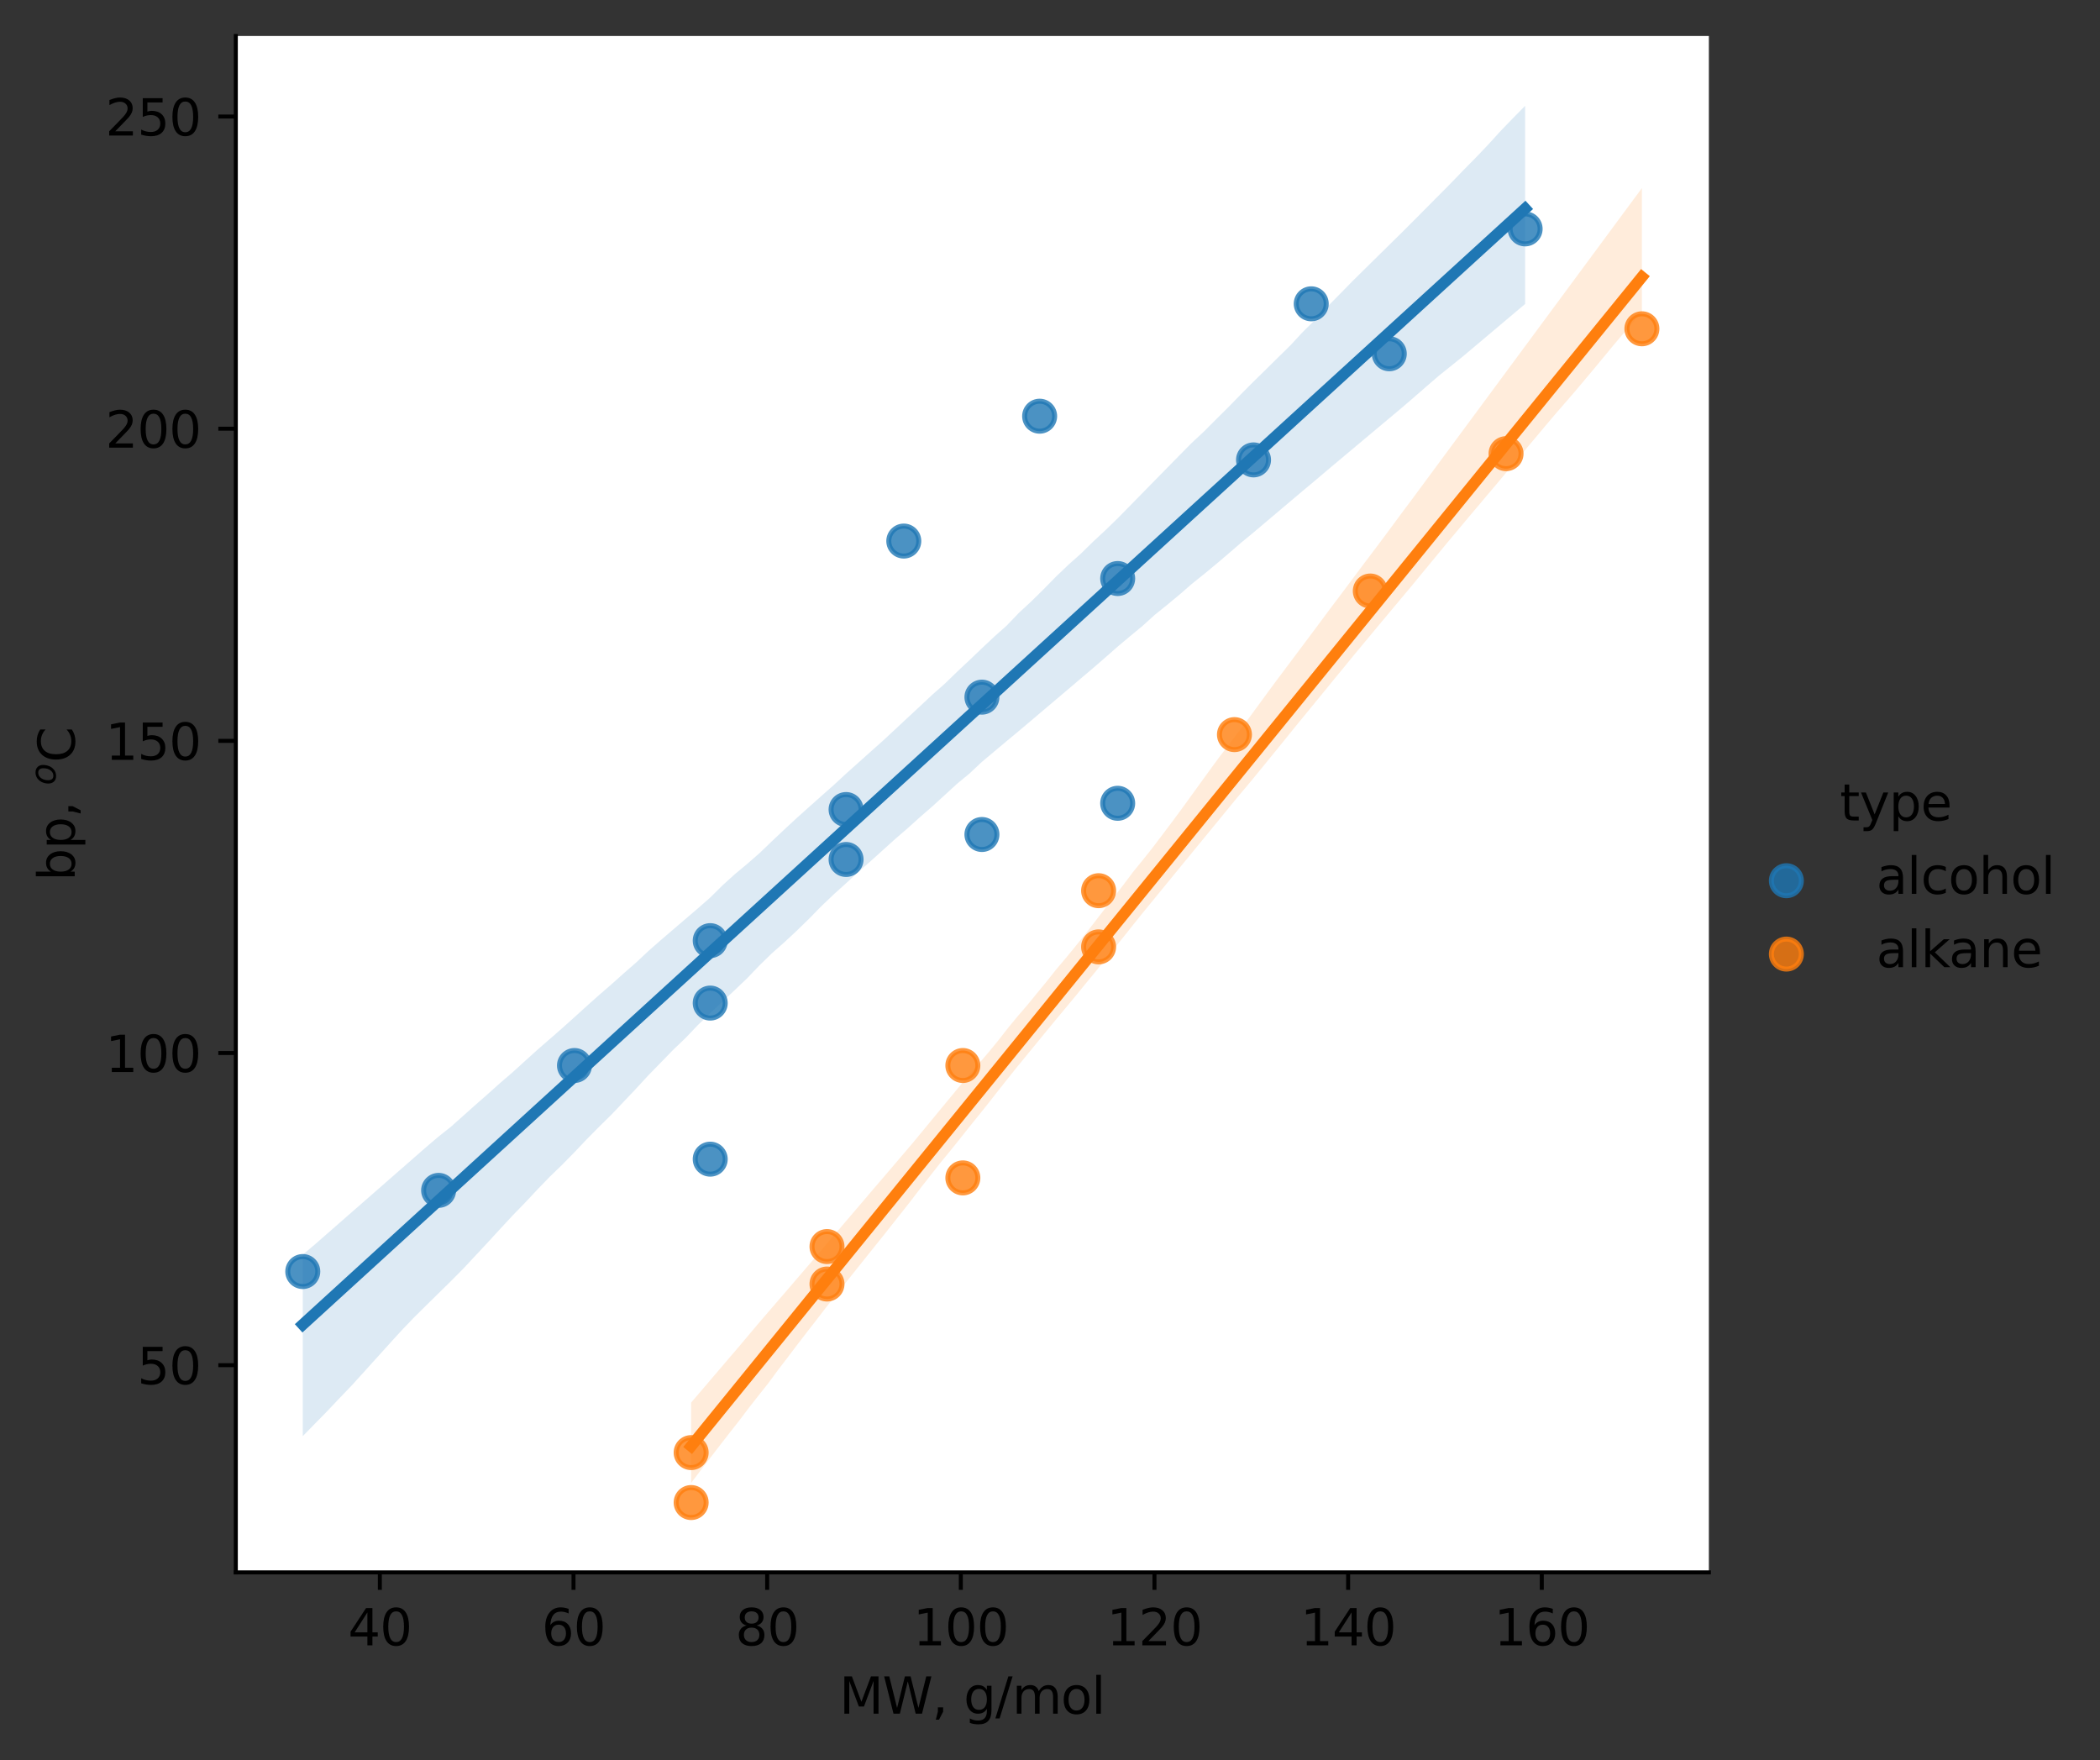 <?xml version="1.0" encoding="utf-8" standalone="no"?>
<!DOCTYPE svg PUBLIC "-//W3C//DTD SVG 1.1//EN"
  "http://www.w3.org/Graphics/SVG/1.1/DTD/svg11.dtd">
<svg xmlns:xlink="http://www.w3.org/1999/xlink" width="420.213pt" height="352.156pt" viewBox="0 0 420.213 352.156" xmlns="http://www.w3.org/2000/svg" version="1.1">
 <rect x="0" y="0" width="420.213" height="352.156" fill="#333333" stroke="none"/>
 <defs>
  <style type="text/css">*{stroke-linejoin: round; stroke-linecap: butt}</style>
 </defs>
 <g id="figure_1">
  <g id="patch_1">
   <path d="M 0 352.156 
L 420.213 352.156 
L 420.213 0 
L 0 0 
L 0 352.156 
z
" style="fill: none"/>
  </g>
  <g id="axes_1">
   <g id="patch_2">
    <path d="M 47.188 314.6 
L 341.945 314.6 
L 341.945 7.2 
L 47.188 7.2 
z
" style="fill: #ffffff"/>
   </g>
   <g id="PathCollection_1">
    <defs>
     <path id="madf238413f" d="M 0 3 
C 0.796 3 1.559 2.684 2.121 2.121 
C 2.684 1.559 3 0.796 3 0 
C 3 -0.796 2.684 -1.559 2.121 -2.121 
C 1.559 -2.684 0.796 -3 0 -3 
C -0.796 -3 -1.559 -2.684 -2.121 -2.121 
C -2.684 -1.559 -3 -0.796 -3 0 
C -3 0.796 -2.684 1.559 -2.121 2.121 
C -1.559 2.684 -0.796 3 0 3 
z
" style="stroke: #1f77b4; stroke-opacity: 0.8"/>
    </defs>
    <g clip-path="url(#p426222e10d)">
     <use xlink:href="#madf238413f" x="60.586" y="254.408" style="fill: #1f77b4; fill-opacity: 0.8; stroke: #1f77b4; stroke-opacity: 0.8"/>
     <use xlink:href="#madf238413f" x="87.769" y="238.169" style="fill: #1f77b4; fill-opacity: 0.8; stroke: #1f77b4; stroke-opacity: 0.8"/>
     <use xlink:href="#madf238413f" x="114.953" y="213.186" style="fill: #1f77b4; fill-opacity: 0.8; stroke: #1f77b4; stroke-opacity: 0.8"/>
     <use xlink:href="#madf238413f" x="142.117" y="188.202" style="fill: #1f77b4; fill-opacity: 0.8; stroke: #1f77b4; stroke-opacity: 0.8"/>
     <use xlink:href="#madf238413f" x="169.301" y="161.97" style="fill: #1f77b4; fill-opacity: 0.8; stroke: #1f77b4; stroke-opacity: 0.8"/>
     <use xlink:href="#madf238413f" x="196.485" y="139.485" style="fill: #1f77b4; fill-opacity: 0.8; stroke: #1f77b4; stroke-opacity: 0.8"/>
     <use xlink:href="#madf238413f" x="223.649" y="115.751" style="fill: #1f77b4; fill-opacity: 0.8; stroke: #1f77b4; stroke-opacity: 0.8"/>
     <use xlink:href="#madf238413f" x="250.833" y="92.016" style="fill: #1f77b4; fill-opacity: 0.8; stroke: #1f77b4; stroke-opacity: 0.8"/>
     <use xlink:href="#madf238413f" x="277.997" y="70.781" style="fill: #1f77b4; fill-opacity: 0.8; stroke: #1f77b4; stroke-opacity: 0.8"/>
     <use xlink:href="#madf238413f" x="305.18" y="45.797" style="fill: #1f77b4; fill-opacity: 0.8; stroke: #1f77b4; stroke-opacity: 0.8"/>
     <use xlink:href="#madf238413f" x="142.117" y="200.694" style="fill: #1f77b4; fill-opacity: 0.8; stroke: #1f77b4; stroke-opacity: 0.8"/>
     <use xlink:href="#madf238413f" x="142.117" y="231.923" style="fill: #1f77b4; fill-opacity: 0.8; stroke: #1f77b4; stroke-opacity: 0.8"/>
     <use xlink:href="#madf238413f" x="169.301" y="171.963" style="fill: #1f77b4; fill-opacity: 0.8; stroke: #1f77b4; stroke-opacity: 0.8"/>
     <use xlink:href="#madf238413f" x="196.485" y="166.966" style="fill: #1f77b4; fill-opacity: 0.8; stroke: #1f77b4; stroke-opacity: 0.8"/>
     <use xlink:href="#madf238413f" x="223.649" y="160.721" style="fill: #1f77b4; fill-opacity: 0.8; stroke: #1f77b4; stroke-opacity: 0.8"/>
     <use xlink:href="#madf238413f" x="180.849" y="108.256" style="fill: #1f77b4; fill-opacity: 0.8; stroke: #1f77b4; stroke-opacity: 0.8"/>
     <use xlink:href="#madf238413f" x="208.032" y="83.272" style="fill: #1f77b4; fill-opacity: 0.8; stroke: #1f77b4; stroke-opacity: 0.8"/>
     <use xlink:href="#madf238413f" x="262.38" y="60.787" style="fill: #1f77b4; fill-opacity: 0.8; stroke: #1f77b4; stroke-opacity: 0.8"/>
    </g>
   </g>
   <g id="PolyCollection_1">
    <path d="M 60.586 251.034 
L 60.586 287.336 
L 63.056 284.816 
L 65.527 282.289 
L 67.998 279.677 
L 70.468 277.109 
L 72.939 274.378 
L 75.41 271.646 
L 77.88 268.913 
L 80.351 266.197 
L 82.821 263.618 
L 85.292 261.172 
L 87.763 258.748 
L 90.233 256.324 
L 92.704 253.829 
L 95.175 251.188 
L 97.645 248.537 
L 100.116 245.85 
L 102.587 243.182 
L 105.057 240.639 
L 107.528 238.007 
L 109.999 235.449 
L 112.469 233.067 
L 114.94 230.548 
L 117.411 227.946 
L 119.881 225.444 
L 122.352 223.013 
L 124.823 220.411 
L 127.293 217.8 
L 129.764 215.119 
L 132.235 212.588 
L 134.705 210.044 
L 137.176 207.685 
L 139.647 205.088 
L 142.117 202.712 
L 144.588 200.387 
L 147.059 198.061 
L 149.529 195.709 
L 152 193.121 
L 154.47 190.724 
L 156.941 188.536 
L 159.412 186.24 
L 161.882 183.834 
L 164.353 181.311 
L 166.824 178.952 
L 169.294 176.723 
L 171.765 174.46 
L 174.236 172.279 
L 176.706 170.052 
L 179.177 167.825 
L 181.648 165.69 
L 184.118 163.464 
L 186.589 161.321 
L 189.06 159.062 
L 191.53 156.801 
L 194.001 154.757 
L 196.472 152.442 
L 198.942 150.368 
L 201.413 148.298 
L 203.884 146.244 
L 206.354 144.16 
L 208.825 142.063 
L 211.296 139.974 
L 213.766 137.884 
L 216.237 135.778 
L 218.708 133.689 
L 221.178 131.551 
L 223.649 129.371 
L 226.12 127.302 
L 228.59 125.258 
L 231.061 123.027 
L 233.531 121.036 
L 236.002 118.989 
L 238.473 116.837 
L 240.943 114.859 
L 243.414 112.81 
L 245.885 110.71 
L 248.355 108.575 
L 250.826 106.542 
L 253.297 104.454 
L 255.767 102.364 
L 258.238 100.275 
L 260.709 98.19 
L 263.179 96.13 
L 265.65 94.028 
L 268.121 91.958 
L 270.591 89.888 
L 273.062 87.818 
L 275.533 85.748 
L 278.003 83.678 
L 280.474 81.608 
L 282.945 79.485 
L 285.415 77.334 
L 287.886 75.203 
L 290.357 73.223 
L 292.827 71.227 
L 295.298 69.146 
L 297.769 67.064 
L 300.239 64.982 
L 302.71 62.9 
L 305.18 60.819 
L 305.18 21.173 
L 305.18 21.173 
L 302.71 23.685 
L 300.239 26.242 
L 297.769 28.961 
L 295.298 31.551 
L 292.827 34.056 
L 290.357 36.618 
L 287.886 39.11 
L 285.415 41.601 
L 282.945 44.093 
L 280.474 46.563 
L 278.003 48.99 
L 275.533 51.421 
L 273.062 53.853 
L 270.591 56.297 
L 268.121 58.822 
L 265.65 61.313 
L 263.179 63.977 
L 260.709 66.398 
L 258.238 69.072 
L 255.767 71.495 
L 253.297 73.937 
L 250.826 76.361 
L 248.355 78.84 
L 245.885 81.377 
L 243.414 83.827 
L 240.943 86.311 
L 238.473 88.609 
L 236.002 91.111 
L 233.531 93.628 
L 231.061 96.146 
L 228.59 98.668 
L 226.12 101.185 
L 223.649 103.704 
L 221.178 106.101 
L 218.708 108.397 
L 216.237 110.819 
L 213.766 113.022 
L 211.296 115.385 
L 208.825 117.901 
L 206.354 120.336 
L 203.884 122.618 
L 201.413 125.195 
L 198.942 127.393 
L 196.472 129.709 
L 194.001 132.075 
L 191.53 134.393 
L 189.06 136.792 
L 186.589 138.968 
L 184.118 141.28 
L 181.648 143.577 
L 179.177 145.879 
L 176.706 148.179 
L 174.236 150.378 
L 171.765 152.587 
L 169.294 154.797 
L 166.824 157.087 
L 164.353 159.267 
L 161.882 161.473 
L 159.412 163.68 
L 156.941 165.975 
L 154.47 168.304 
L 152 170.679 
L 149.529 172.841 
L 147.059 174.894 
L 144.588 177.13 
L 142.117 179.58 
L 139.647 181.747 
L 137.176 183.862 
L 134.705 185.976 
L 132.235 188.091 
L 129.764 190.266 
L 127.293 192.578 
L 124.823 194.732 
L 122.352 196.944 
L 119.881 199.082 
L 117.411 201.288 
L 114.94 203.523 
L 112.469 205.743 
L 109.999 207.902 
L 107.528 210.048 
L 105.057 212.283 
L 102.587 214.529 
L 100.116 216.654 
L 97.645 218.863 
L 95.175 221.034 
L 92.704 223.237 
L 90.233 225.441 
L 87.763 227.4 
L 85.292 229.496 
L 82.821 231.66 
L 80.351 233.817 
L 77.88 235.978 
L 75.41 238.14 
L 72.939 240.301 
L 70.468 242.462 
L 67.998 244.624 
L 65.527 246.785 
L 63.056 248.946 
L 60.586 251.034 
z
" clip-path="url(#p426222e10d)" style="fill: #1f77b4; fill-opacity: 0.15"/>
   </g>
   <g id="PathCollection_2">
    <defs>
     <path id="m3a6bcbc7d1" d="M 0 3 
C 0.796 3 1.559 2.684 2.121 2.121 
C 2.684 1.559 3 0.796 3 0 
C 3 -0.796 2.684 -1.559 2.121 -2.121 
C 1.559 -2.684 0.796 -3 0 -3 
C -0.796 -3 -1.559 -2.684 -2.121 -2.121 
C -2.684 -1.559 -3 -0.796 -3 0 
C -3 0.796 -2.684 1.559 -2.121 2.121 
C -1.559 2.684 -0.796 3 0 3 
z
" style="stroke: #ff7f0e; stroke-opacity: 0.8"/>
    </defs>
    <g clip-path="url(#p426222e10d)">
     <use xlink:href="#m3a6bcbc7d1" x="138.3" y="290.634" style="fill: #ff7f0e; fill-opacity: 0.8; stroke: #ff7f0e; stroke-opacity: 0.8"/>
     <use xlink:href="#m3a6bcbc7d1" x="165.484" y="249.411" style="fill: #ff7f0e; fill-opacity: 0.8; stroke: #ff7f0e; stroke-opacity: 0.8"/>
     <use xlink:href="#m3a6bcbc7d1" x="192.668" y="213.186" style="fill: #ff7f0e; fill-opacity: 0.8; stroke: #ff7f0e; stroke-opacity: 0.8"/>
     <use xlink:href="#m3a6bcbc7d1" x="219.832" y="178.209" style="fill: #ff7f0e; fill-opacity: 0.8; stroke: #ff7f0e; stroke-opacity: 0.8"/>
     <use xlink:href="#m3a6bcbc7d1" x="247.016" y="146.98" style="fill: #ff7f0e; fill-opacity: 0.8; stroke: #ff7f0e; stroke-opacity: 0.8"/>
     <use xlink:href="#m3a6bcbc7d1" x="274.199" y="118.249" style="fill: #ff7f0e; fill-opacity: 0.8; stroke: #ff7f0e; stroke-opacity: 0.8"/>
     <use xlink:href="#m3a6bcbc7d1" x="301.364" y="90.767" style="fill: #ff7f0e; fill-opacity: 0.8; stroke: #ff7f0e; stroke-opacity: 0.8"/>
     <use xlink:href="#m3a6bcbc7d1" x="328.547" y="65.784" style="fill: #ff7f0e; fill-opacity: 0.8; stroke: #ff7f0e; stroke-opacity: 0.8"/>
     <use xlink:href="#m3a6bcbc7d1" x="165.484" y="256.906" style="fill: #ff7f0e; fill-opacity: 0.8; stroke: #ff7f0e; stroke-opacity: 0.8"/>
     <use xlink:href="#m3a6bcbc7d1" x="219.832" y="189.451" style="fill: #ff7f0e; fill-opacity: 0.8; stroke: #ff7f0e; stroke-opacity: 0.8"/>
     <use xlink:href="#m3a6bcbc7d1" x="138.3" y="300.627" style="fill: #ff7f0e; fill-opacity: 0.8; stroke: #ff7f0e; stroke-opacity: 0.8"/>
     <use xlink:href="#m3a6bcbc7d1" x="192.668" y="235.671" style="fill: #ff7f0e; fill-opacity: 0.8; stroke: #ff7f0e; stroke-opacity: 0.8"/>
    </g>
   </g>
   <g id="PolyCollection_2">
    <path d="M 138.3 280.625 
L 138.3 296.711 
L 140.222 294.161 
L 142.144 291.664 
L 144.065 289.167 
L 145.987 286.693 
L 147.909 284.25 
L 149.83 281.705 
L 151.752 279.252 
L 153.674 276.839 
L 155.595 274.226 
L 157.517 271.716 
L 159.439 269.177 
L 161.36 266.676 
L 163.282 264.211 
L 165.204 261.707 
L 167.126 259.285 
L 169.047 256.872 
L 170.969 254.462 
L 172.891 252.052 
L 174.812 249.653 
L 176.734 247.262 
L 178.656 244.824 
L 180.577 242.406 
L 182.499 239.949 
L 184.421 237.43 
L 186.342 234.987 
L 188.264 232.547 
L 190.186 230.205 
L 192.107 227.821 
L 194.029 225.393 
L 195.951 223.019 
L 197.873 220.611 
L 199.794 218.155 
L 201.716 215.734 
L 203.638 213.336 
L 205.559 210.99 
L 207.481 208.645 
L 209.403 206.299 
L 211.324 203.963 
L 213.246 201.654 
L 215.168 199.345 
L 217.089 196.982 
L 219.011 194.655 
L 220.933 192.289 
L 222.854 189.897 
L 224.776 187.513 
L 226.698 185.1 
L 228.62 182.701 
L 230.541 180.356 
L 232.463 178.01 
L 234.385 175.658 
L 236.306 173.309 
L 238.228 170.975 
L 240.15 168.624 
L 242.071 166.287 
L 243.993 163.942 
L 245.915 161.598 
L 247.836 159.254 
L 249.758 156.979 
L 251.68 154.645 
L 253.601 152.289 
L 255.523 149.933 
L 257.445 147.562 
L 259.366 145.189 
L 261.288 142.838 
L 263.21 140.493 
L 265.132 138.148 
L 267.053 135.785 
L 268.975 133.459 
L 270.897 131.102 
L 272.818 128.792 
L 274.74 126.483 
L 276.662 124.173 
L 278.583 121.879 
L 280.505 119.581 
L 282.427 117.284 
L 284.348 114.946 
L 286.27 112.623 
L 288.192 110.288 
L 290.113 107.971 
L 292.035 105.68 
L 293.957 103.381 
L 295.879 101.108 
L 297.8 98.82 
L 299.722 96.557 
L 301.644 94.246 
L 303.565 91.974 
L 305.487 89.671 
L 307.409 87.383 
L 309.33 85.092 
L 311.252 82.819 
L 313.174 80.607 
L 315.095 78.394 
L 317.017 76.106 
L 318.939 73.818 
L 320.86 71.493 
L 322.782 69.167 
L 324.704 66.891 
L 326.626 64.666 
L 328.547 62.386 
L 328.547 37.637 
L 328.547 37.637 
L 326.626 40.238 
L 324.704 42.839 
L 322.782 45.44 
L 320.86 48.041 
L 318.939 50.642 
L 317.017 53.243 
L 315.095 55.844 
L 313.174 58.446 
L 311.252 61.047 
L 309.33 63.648 
L 307.409 66.249 
L 305.487 68.85 
L 303.565 71.451 
L 301.644 74.052 
L 299.722 76.652 
L 297.8 79.255 
L 295.879 81.855 
L 293.957 84.456 
L 292.035 87.057 
L 290.113 89.658 
L 288.192 92.259 
L 286.27 94.86 
L 284.348 97.462 
L 282.427 100.061 
L 280.505 102.627 
L 278.583 105.23 
L 276.662 107.82 
L 274.74 110.381 
L 272.818 112.926 
L 270.897 115.492 
L 268.975 118.067 
L 267.053 120.615 
L 265.132 123.181 
L 263.21 125.773 
L 261.288 128.338 
L 259.366 130.902 
L 257.445 133.466 
L 255.523 136.032 
L 253.601 138.632 
L 251.68 141.256 
L 249.758 143.881 
L 247.836 146.434 
L 245.915 148.951 
L 243.993 151.47 
L 242.071 154.089 
L 240.15 156.745 
L 238.228 159.401 
L 236.306 162.058 
L 234.385 164.646 
L 232.463 167.192 
L 230.541 169.73 
L 228.62 172.14 
L 226.698 174.5 
L 224.776 177.064 
L 222.854 179.543 
L 220.933 182.021 
L 219.011 184.517 
L 217.089 186.981 
L 215.168 189.379 
L 213.246 191.724 
L 211.324 193.993 
L 209.403 196.413 
L 207.481 198.755 
L 205.559 201.106 
L 203.638 203.334 
L 201.716 205.665 
L 199.794 208.124 
L 197.873 210.468 
L 195.951 212.714 
L 194.029 214.909 
L 192.107 217.215 
L 190.186 219.545 
L 188.264 221.872 
L 186.342 224.198 
L 184.421 226.533 
L 182.499 228.856 
L 180.577 231.111 
L 178.656 233.362 
L 176.734 235.612 
L 174.812 237.856 
L 172.891 240.113 
L 170.969 242.363 
L 169.047 244.615 
L 167.126 246.866 
L 165.204 249.124 
L 163.282 251.406 
L 161.36 253.64 
L 159.439 255.874 
L 157.517 258.121 
L 155.595 260.343 
L 153.674 262.574 
L 151.752 264.808 
L 149.83 267.093 
L 147.909 269.373 
L 145.987 271.623 
L 144.065 273.874 
L 142.144 276.124 
L 140.222 278.375 
L 138.3 280.625 
z
" clip-path="url(#p426222e10d)" style="fill: #ff7f0e; fill-opacity: 0.15"/>
   </g>
   <g id="matplotlib.axis_1">
    <g id="xtick_1">
     <g id="line2d_1">
      <defs>
       <path id="m787b0037db" d="M 0 0 
L 0 3.5 
" style="stroke: #000000; stroke-width: 0.8"/>
      </defs>
      <g>
       <use xlink:href="#m787b0037db" x="76.008" y="314.6" style="stroke: #000000; stroke-width: 0.8"/>
      </g>
     </g>
     <g id="text_1">
      <!-- 40 -->
      <g transform="translate(69.646 329.198)scale(0.1 -0.1)">
       <defs>
        <path id="DejaVuSans-34" d="M 2419 4116 
L 825 1625 
L 2419 1625 
L 2419 4116 
z
M 2253 4666 
L 3047 4666 
L 3047 1625 
L 3713 1625 
L 3713 1100 
L 3047 1100 
L 3047 0 
L 2419 0 
L 2419 1100 
L 313 1100 
L 313 1709 
L 2253 4666 
z
" transform="scale(0.016)"/>
        <path id="DejaVuSans-30" d="M 2034 4250 
Q 1547 4250 1301 3770 
Q 1056 3291 1056 2328 
Q 1056 1369 1301 889 
Q 1547 409 2034 409 
Q 2525 409 2770 889 
Q 3016 1369 3016 2328 
Q 3016 3291 2770 3770 
Q 2525 4250 2034 4250 
z
M 2034 4750 
Q 2819 4750 3233 4129 
Q 3647 3509 3647 2328 
Q 3647 1150 3233 529 
Q 2819 -91 2034 -91 
Q 1250 -91 836 529 
Q 422 1150 422 2328 
Q 422 3509 836 4129 
Q 1250 4750 2034 4750 
z
" transform="scale(0.016)"/>
       </defs>
       <use xlink:href="#DejaVuSans-34"/>
       <use xlink:href="#DejaVuSans-30" x="63.623"/>
      </g>
     </g>
    </g>
    <g id="xtick_2">
     <g id="line2d_2">
      <g>
       <use xlink:href="#m787b0037db" x="114.759" y="314.6" style="stroke: #000000; stroke-width: 0.8"/>
      </g>
     </g>
     <g id="text_2">
      <!-- 60 -->
      <g transform="translate(108.397 329.198)scale(0.1 -0.1)">
       <defs>
        <path id="DejaVuSans-36" d="M 2113 2584 
Q 1688 2584 1439 2293 
Q 1191 2003 1191 1497 
Q 1191 994 1439 701 
Q 1688 409 2113 409 
Q 2538 409 2786 701 
Q 3034 994 3034 1497 
Q 3034 2003 2786 2293 
Q 2538 2584 2113 2584 
z
M 3366 4563 
L 3366 3988 
Q 3128 4100 2886 4159 
Q 2644 4219 2406 4219 
Q 1781 4219 1451 3797 
Q 1122 3375 1075 2522 
Q 1259 2794 1537 2939 
Q 1816 3084 2150 3084 
Q 2853 3084 3261 2657 
Q 3669 2231 3669 1497 
Q 3669 778 3244 343 
Q 2819 -91 2113 -91 
Q 1303 -91 875 529 
Q 447 1150 447 2328 
Q 447 3434 972 4092 
Q 1497 4750 2381 4750 
Q 2619 4750 2861 4703 
Q 3103 4656 3366 4563 
z
" transform="scale(0.016)"/>
       </defs>
       <use xlink:href="#DejaVuSans-36"/>
       <use xlink:href="#DejaVuSans-30" x="63.623"/>
      </g>
     </g>
    </g>
    <g id="xtick_3">
     <g id="line2d_3">
      <g>
       <use xlink:href="#m787b0037db" x="153.51" y="314.6" style="stroke: #000000; stroke-width: 0.8"/>
      </g>
     </g>
     <g id="text_3">
      <!-- 80 -->
      <g transform="translate(147.147 329.198)scale(0.1 -0.1)">
       <defs>
        <path id="DejaVuSans-38" d="M 2034 2216 
Q 1584 2216 1326 1975 
Q 1069 1734 1069 1313 
Q 1069 891 1326 650 
Q 1584 409 2034 409 
Q 2484 409 2743 651 
Q 3003 894 3003 1313 
Q 3003 1734 2745 1975 
Q 2488 2216 2034 2216 
z
M 1403 2484 
Q 997 2584 770 2862 
Q 544 3141 544 3541 
Q 544 4100 942 4425 
Q 1341 4750 2034 4750 
Q 2731 4750 3128 4425 
Q 3525 4100 3525 3541 
Q 3525 3141 3298 2862 
Q 3072 2584 2669 2484 
Q 3125 2378 3379 2068 
Q 3634 1759 3634 1313 
Q 3634 634 3220 271 
Q 2806 -91 2034 -91 
Q 1263 -91 848 271 
Q 434 634 434 1313 
Q 434 1759 690 2068 
Q 947 2378 1403 2484 
z
M 1172 3481 
Q 1172 3119 1398 2916 
Q 1625 2713 2034 2713 
Q 2441 2713 2670 2916 
Q 2900 3119 2900 3481 
Q 2900 3844 2670 4047 
Q 2441 4250 2034 4250 
Q 1625 4250 1398 4047 
Q 1172 3844 1172 3481 
z
" transform="scale(0.016)"/>
       </defs>
       <use xlink:href="#DejaVuSans-38"/>
       <use xlink:href="#DejaVuSans-30" x="63.623"/>
      </g>
     </g>
    </g>
    <g id="xtick_4">
     <g id="line2d_4">
      <g>
       <use xlink:href="#m787b0037db" x="192.261" y="314.6" style="stroke: #000000; stroke-width: 0.8"/>
      </g>
     </g>
     <g id="text_4">
      <!-- 100 -->
      <g transform="translate(182.717 329.198)scale(0.1 -0.1)">
       <defs>
        <path id="DejaVuSans-31" d="M 794 531 
L 1825 531 
L 1825 4091 
L 703 3866 
L 703 4441 
L 1819 4666 
L 2450 4666 
L 2450 531 
L 3481 531 
L 3481 0 
L 794 0 
L 794 531 
z
" transform="scale(0.016)"/>
       </defs>
       <use xlink:href="#DejaVuSans-31"/>
       <use xlink:href="#DejaVuSans-30" x="63.623"/>
       <use xlink:href="#DejaVuSans-30" x="127.246"/>
      </g>
     </g>
    </g>
    <g id="xtick_5">
     <g id="line2d_5">
      <g>
       <use xlink:href="#m787b0037db" x="231.011" y="314.6" style="stroke: #000000; stroke-width: 0.8"/>
      </g>
     </g>
     <g id="text_5">
      <!-- 120 -->
      <g transform="translate(221.468 329.198)scale(0.1 -0.1)">
       <defs>
        <path id="DejaVuSans-32" d="M 1228 531 
L 3431 531 
L 3431 0 
L 469 0 
L 469 531 
Q 828 903 1448 1529 
Q 2069 2156 2228 2338 
Q 2531 2678 2651 2914 
Q 2772 3150 2772 3378 
Q 2772 3750 2511 3984 
Q 2250 4219 1831 4219 
Q 1534 4219 1204 4116 
Q 875 4013 500 3803 
L 500 4441 
Q 881 4594 1212 4672 
Q 1544 4750 1819 4750 
Q 2544 4750 2975 4387 
Q 3406 4025 3406 3419 
Q 3406 3131 3298 2873 
Q 3191 2616 2906 2266 
Q 2828 2175 2409 1742 
Q 1991 1309 1228 531 
z
" transform="scale(0.016)"/>
       </defs>
       <use xlink:href="#DejaVuSans-31"/>
       <use xlink:href="#DejaVuSans-32" x="63.623"/>
       <use xlink:href="#DejaVuSans-30" x="127.246"/>
      </g>
     </g>
    </g>
    <g id="xtick_6">
     <g id="line2d_6">
      <g>
       <use xlink:href="#m787b0037db" x="269.762" y="314.6" style="stroke: #000000; stroke-width: 0.8"/>
      </g>
     </g>
     <g id="text_6">
      <!-- 140 -->
      <g transform="translate(260.219 329.198)scale(0.1 -0.1)">
       <use xlink:href="#DejaVuSans-31"/>
       <use xlink:href="#DejaVuSans-34" x="63.623"/>
       <use xlink:href="#DejaVuSans-30" x="127.246"/>
      </g>
     </g>
    </g>
    <g id="xtick_7">
     <g id="line2d_7">
      <g>
       <use xlink:href="#m787b0037db" x="308.513" y="314.6" style="stroke: #000000; stroke-width: 0.8"/>
      </g>
     </g>
     <g id="text_7">
      <!-- 160 -->
      <g transform="translate(298.969 329.198)scale(0.1 -0.1)">
       <use xlink:href="#DejaVuSans-31"/>
       <use xlink:href="#DejaVuSans-36" x="63.623"/>
       <use xlink:href="#DejaVuSans-30" x="127.246"/>
      </g>
     </g>
    </g>
    <g id="text_8">
     <!-- MW, g/mol -->
     <g transform="translate(167.953 342.877)scale(0.1 -0.1)">
      <defs>
       <path id="DejaVuSans-4d" d="M 628 4666 
L 1569 4666 
L 2759 1491 
L 3956 4666 
L 4897 4666 
L 4897 0 
L 4281 0 
L 4281 4097 
L 3078 897 
L 2444 897 
L 1241 4097 
L 1241 0 
L 628 0 
L 628 4666 
z
" transform="scale(0.016)"/>
       <path id="DejaVuSans-57" d="M 213 4666 
L 850 4666 
L 1831 722 
L 2809 4666 
L 3519 4666 
L 4500 722 
L 5478 4666 
L 6119 4666 
L 4947 0 
L 4153 0 
L 3169 4050 
L 2175 0 
L 1381 0 
L 213 4666 
z
" transform="scale(0.016)"/>
       <path id="DejaVuSans-2c" d="M 750 794 
L 1409 794 
L 1409 256 
L 897 -744 
L 494 -744 
L 750 256 
L 750 794 
z
" transform="scale(0.016)"/>
       <path id="DejaVuSans-20" transform="scale(0.016)"/>
       <path id="DejaVuSans-67" d="M 2906 1791 
Q 2906 2416 2648 2759 
Q 2391 3103 1925 3103 
Q 1463 3103 1205 2759 
Q 947 2416 947 1791 
Q 947 1169 1205 825 
Q 1463 481 1925 481 
Q 2391 481 2648 825 
Q 2906 1169 2906 1791 
z
M 3481 434 
Q 3481 -459 3084 -895 
Q 2688 -1331 1869 -1331 
Q 1566 -1331 1297 -1286 
Q 1028 -1241 775 -1147 
L 775 -588 
Q 1028 -725 1275 -790 
Q 1522 -856 1778 -856 
Q 2344 -856 2625 -561 
Q 2906 -266 2906 331 
L 2906 616 
Q 2728 306 2450 153 
Q 2172 0 1784 0 
Q 1141 0 747 490 
Q 353 981 353 1791 
Q 353 2603 747 3093 
Q 1141 3584 1784 3584 
Q 2172 3584 2450 3431 
Q 2728 3278 2906 2969 
L 2906 3500 
L 3481 3500 
L 3481 434 
z
" transform="scale(0.016)"/>
       <path id="DejaVuSans-2f" d="M 1625 4666 
L 2156 4666 
L 531 -594 
L 0 -594 
L 1625 4666 
z
" transform="scale(0.016)"/>
       <path id="DejaVuSans-6d" d="M 3328 2828 
Q 3544 3216 3844 3400 
Q 4144 3584 4550 3584 
Q 5097 3584 5394 3201 
Q 5691 2819 5691 2113 
L 5691 0 
L 5113 0 
L 5113 2094 
Q 5113 2597 4934 2840 
Q 4756 3084 4391 3084 
Q 3944 3084 3684 2787 
Q 3425 2491 3425 1978 
L 3425 0 
L 2847 0 
L 2847 2094 
Q 2847 2600 2669 2842 
Q 2491 3084 2119 3084 
Q 1678 3084 1418 2786 
Q 1159 2488 1159 1978 
L 1159 0 
L 581 0 
L 581 3500 
L 1159 3500 
L 1159 2956 
Q 1356 3278 1631 3431 
Q 1906 3584 2284 3584 
Q 2666 3584 2933 3390 
Q 3200 3197 3328 2828 
z
" transform="scale(0.016)"/>
       <path id="DejaVuSans-6f" d="M 1959 3097 
Q 1497 3097 1228 2736 
Q 959 2375 959 1747 
Q 959 1119 1226 758 
Q 1494 397 1959 397 
Q 2419 397 2687 759 
Q 2956 1122 2956 1747 
Q 2956 2369 2687 2733 
Q 2419 3097 1959 3097 
z
M 1959 3584 
Q 2709 3584 3137 3096 
Q 3566 2609 3566 1747 
Q 3566 888 3137 398 
Q 2709 -91 1959 -91 
Q 1206 -91 779 398 
Q 353 888 353 1747 
Q 353 2609 779 3096 
Q 1206 3584 1959 3584 
z
" transform="scale(0.016)"/>
       <path id="DejaVuSans-6c" d="M 603 4863 
L 1178 4863 
L 1178 0 
L 603 0 
L 603 4863 
z
" transform="scale(0.016)"/>
      </defs>
      <use xlink:href="#DejaVuSans-4d"/>
      <use xlink:href="#DejaVuSans-57" x="86.279"/>
      <use xlink:href="#DejaVuSans-2c" x="185.156"/>
      <use xlink:href="#DejaVuSans-20" x="216.943"/>
      <use xlink:href="#DejaVuSans-67" x="248.73"/>
      <use xlink:href="#DejaVuSans-2f" x="312.207"/>
      <use xlink:href="#DejaVuSans-6d" x="345.898"/>
      <use xlink:href="#DejaVuSans-6f" x="443.311"/>
      <use xlink:href="#DejaVuSans-6c" x="504.492"/>
     </g>
    </g>
   </g>
   <g id="matplotlib.axis_2">
    <g id="ytick_1">
     <g id="line2d_8">
      <defs>
       <path id="me43e5af62b" d="M 0 0 
L -3.5 0 
" style="stroke: #000000; stroke-width: 0.8"/>
      </defs>
      <g>
       <use xlink:href="#me43e5af62b" x="47.188" y="273.146" style="stroke: #000000; stroke-width: 0.8"/>
      </g>
     </g>
     <g id="text_9">
      <!-- 50 -->
      <g transform="translate(27.462 276.945)scale(0.1 -0.1)">
       <defs>
        <path id="DejaVuSans-35" d="M 691 4666 
L 3169 4666 
L 3169 4134 
L 1269 4134 
L 1269 2991 
Q 1406 3038 1543 3061 
Q 1681 3084 1819 3084 
Q 2600 3084 3056 2656 
Q 3513 2228 3513 1497 
Q 3513 744 3044 326 
Q 2575 -91 1722 -91 
Q 1428 -91 1123 -41 
Q 819 9 494 109 
L 494 744 
Q 775 591 1075 516 
Q 1375 441 1709 441 
Q 2250 441 2565 725 
Q 2881 1009 2881 1497 
Q 2881 1984 2565 2268 
Q 2250 2553 1709 2553 
Q 1456 2553 1204 2497 
Q 953 2441 691 2322 
L 691 4666 
z
" transform="scale(0.016)"/>
       </defs>
       <use xlink:href="#DejaVuSans-35"/>
       <use xlink:href="#DejaVuSans-30" x="63.623"/>
      </g>
     </g>
    </g>
    <g id="ytick_2">
     <g id="line2d_9">
      <g>
       <use xlink:href="#me43e5af62b" x="47.188" y="210.687" style="stroke: #000000; stroke-width: 0.8"/>
      </g>
     </g>
     <g id="text_10">
      <!-- 100 -->
      <g transform="translate(21.1 214.487)scale(0.1 -0.1)">
       <use xlink:href="#DejaVuSans-31"/>
       <use xlink:href="#DejaVuSans-30" x="63.623"/>
       <use xlink:href="#DejaVuSans-30" x="127.246"/>
      </g>
     </g>
    </g>
    <g id="ytick_3">
     <g id="line2d_10">
      <g>
       <use xlink:href="#me43e5af62b" x="47.188" y="148.229" style="stroke: #000000; stroke-width: 0.8"/>
      </g>
     </g>
     <g id="text_11">
      <!-- 150 -->
      <g transform="translate(21.1 152.028)scale(0.1 -0.1)">
       <use xlink:href="#DejaVuSans-31"/>
       <use xlink:href="#DejaVuSans-35" x="63.623"/>
       <use xlink:href="#DejaVuSans-30" x="127.246"/>
      </g>
     </g>
    </g>
    <g id="ytick_4">
     <g id="line2d_11">
      <g>
       <use xlink:href="#me43e5af62b" x="47.188" y="85.771" style="stroke: #000000; stroke-width: 0.8"/>
      </g>
     </g>
     <g id="text_12">
      <!-- 200 -->
      <g transform="translate(21.1 89.57)scale(0.1 -0.1)">
       <use xlink:href="#DejaVuSans-32"/>
       <use xlink:href="#DejaVuSans-30" x="63.623"/>
       <use xlink:href="#DejaVuSans-30" x="127.246"/>
      </g>
     </g>
    </g>
    <g id="ytick_5">
     <g id="line2d_12">
      <g>
       <use xlink:href="#me43e5af62b" x="47.188" y="23.312" style="stroke: #000000; stroke-width: 0.8"/>
      </g>
     </g>
     <g id="text_13">
      <!-- 250 -->
      <g transform="translate(21.1 27.112)scale(0.1 -0.1)">
       <use xlink:href="#DejaVuSans-32"/>
       <use xlink:href="#DejaVuSans-35" x="63.623"/>
       <use xlink:href="#DejaVuSans-30" x="127.246"/>
      </g>
     </g>
    </g>
    <g id="text_14">
     <!-- bp, $^o$C -->
     <g transform="translate(15 176.25)rotate(-90)scale(0.1 -0.1)">
      <defs>
       <path id="DejaVuSans-62" d="M 3116 1747 
Q 3116 2381 2855 2742 
Q 2594 3103 2138 3103 
Q 1681 3103 1420 2742 
Q 1159 2381 1159 1747 
Q 1159 1113 1420 752 
Q 1681 391 2138 391 
Q 2594 391 2855 752 
Q 3116 1113 3116 1747 
z
M 1159 2969 
Q 1341 3281 1617 3432 
Q 1894 3584 2278 3584 
Q 2916 3584 3314 3078 
Q 3713 2572 3713 1747 
Q 3713 922 3314 415 
Q 2916 -91 2278 -91 
Q 1894 -91 1617 61 
Q 1341 213 1159 525 
L 1159 0 
L 581 0 
L 581 4863 
L 1159 4863 
L 1159 2969 
z
" transform="scale(0.016)"/>
       <path id="DejaVuSans-70" d="M 1159 525 
L 1159 -1331 
L 581 -1331 
L 581 3500 
L 1159 3500 
L 1159 2969 
Q 1341 3281 1617 3432 
Q 1894 3584 2278 3584 
Q 2916 3584 3314 3078 
Q 3713 2572 3713 1747 
Q 3713 922 3314 415 
Q 2916 -91 2278 -91 
Q 1894 -91 1617 61 
Q 1341 213 1159 525 
z
M 3116 1747 
Q 3116 2381 2855 2742 
Q 2594 3103 2138 3103 
Q 1681 3103 1420 2742 
Q 1159 2381 1159 1747 
Q 1159 1113 1420 752 
Q 1681 391 2138 391 
Q 2594 391 2855 752 
Q 3116 1113 3116 1747 
z
" transform="scale(0.016)"/>
       <path id="DejaVuSans-Oblique-6f" d="M 1625 -91 
Q 1009 -91 651 289 
Q 294 669 294 1325 
Q 294 1706 417 2101 
Q 541 2497 738 2766 
Q 1047 3184 1428 3384 
Q 1809 3584 2291 3584 
Q 2888 3584 3255 3212 
Q 3622 2841 3622 2241 
Q 3622 1825 3500 1412 
Q 3378 1000 3181 728 
Q 2875 309 2494 109 
Q 2113 -91 1625 -91 
z
M 891 1344 
Q 891 869 1089 633 
Q 1288 397 1691 397 
Q 2269 397 2648 901 
Q 3028 1406 3028 2181 
Q 3028 2634 2825 2865 
Q 2622 3097 2228 3097 
Q 1903 3097 1650 2945 
Q 1397 2794 1197 2484 
Q 1050 2253 970 1956 
Q 891 1659 891 1344 
z
" transform="scale(0.016)"/>
       <path id="DejaVuSans-43" d="M 4122 4306 
L 4122 3641 
Q 3803 3938 3442 4084 
Q 3081 4231 2675 4231 
Q 1875 4231 1450 3742 
Q 1025 3253 1025 2328 
Q 1025 1406 1450 917 
Q 1875 428 2675 428 
Q 3081 428 3442 575 
Q 3803 722 4122 1019 
L 4122 359 
Q 3791 134 3420 21 
Q 3050 -91 2638 -91 
Q 1578 -91 968 557 
Q 359 1206 359 2328 
Q 359 3453 968 4101 
Q 1578 4750 2638 4750 
Q 3056 4750 3426 4639 
Q 3797 4528 4122 4306 
z
" transform="scale(0.016)"/>
      </defs>
      <use xlink:href="#DejaVuSans-62" transform="translate(0 0.519)"/>
      <use xlink:href="#DejaVuSans-70" transform="translate(63.477 0.519)"/>
      <use xlink:href="#DejaVuSans-2c" transform="translate(126.953 0.519)"/>
      <use xlink:href="#DejaVuSans-20" transform="translate(158.74 0.519)"/>
      <use xlink:href="#DejaVuSans-Oblique-6f" transform="translate(191.484 38.8)scale(0.7)"/>
      <use xlink:href="#DejaVuSans-43" transform="translate(237.046 0.519)"/>
     </g>
    </g>
   </g>
   <g id="line2d_13">
    <path d="M 60.586 265.014 
L 63.056 262.759 
L 65.527 260.504 
L 67.998 258.248 
L 70.468 255.993 
L 72.939 253.738 
L 75.41 251.483 
L 77.88 249.228 
L 80.351 246.972 
L 82.821 244.717 
L 85.292 242.462 
L 87.763 240.207 
L 90.233 237.951 
L 92.704 235.696 
L 95.175 233.441 
L 97.645 231.186 
L 100.116 228.931 
L 102.587 226.675 
L 105.057 224.42 
L 107.528 222.165 
L 109.999 219.91 
L 112.469 217.655 
L 114.94 215.399 
L 117.411 213.144 
L 119.881 210.889 
L 122.352 208.634 
L 124.823 206.378 
L 127.293 204.123 
L 129.764 201.868 
L 132.235 199.613 
L 134.705 197.358 
L 137.176 195.102 
L 139.647 192.847 
L 142.117 190.592 
L 144.588 188.337 
L 147.059 186.081 
L 149.529 183.826 
L 152 181.571 
L 154.47 179.316 
L 156.941 177.061 
L 159.412 174.805 
L 161.882 172.55 
L 164.353 170.295 
L 166.824 168.04 
L 169.294 165.784 
L 171.765 163.529 
L 174.236 161.274 
L 176.706 159.019 
L 179.177 156.764 
L 181.648 154.508 
L 184.118 152.253 
L 186.589 149.998 
L 189.06 147.743 
L 191.53 145.488 
L 194.001 143.232 
L 196.472 140.977 
L 198.942 138.722 
L 201.413 136.467 
L 203.884 134.211 
L 206.354 131.956 
L 208.825 129.701 
L 211.296 127.446 
L 213.766 125.191 
L 216.237 122.935 
L 218.708 120.68 
L 221.178 118.425 
L 223.649 116.17 
L 226.12 113.914 
L 228.59 111.659 
L 231.061 109.404 
L 233.531 107.149 
L 236.002 104.894 
L 238.473 102.638 
L 240.943 100.383 
L 243.414 98.128 
L 245.885 95.873 
L 248.355 93.617 
L 250.826 91.362 
L 253.297 89.107 
L 255.767 86.852 
L 258.238 84.597 
L 260.709 82.341 
L 263.179 80.086 
L 265.65 77.831 
L 268.121 75.576 
L 270.591 73.321 
L 273.062 71.065 
L 275.533 68.81 
L 278.003 66.555 
L 280.474 64.3 
L 282.945 62.044 
L 285.415 59.789 
L 287.886 57.534 
L 290.357 55.279 
L 292.827 53.024 
L 295.298 50.768 
L 297.769 48.513 
L 300.239 46.258 
L 302.71 44.003 
L 305.18 41.747 
" clip-path="url(#p426222e10d)" style="fill: none; stroke: #1f77b4; stroke-width: 2.25; stroke-linecap: square"/>
   </g>
   <g id="line2d_14">
    <path d="M 138.3 289.343 
L 140.222 286.981 
L 142.144 284.618 
L 144.065 282.255 
L 145.987 279.892 
L 147.909 277.529 
L 149.83 275.166 
L 151.752 272.803 
L 153.674 270.44 
L 155.595 268.078 
L 157.517 265.715 
L 159.439 263.352 
L 161.36 260.989 
L 163.282 258.626 
L 165.204 256.263 
L 167.126 253.9 
L 169.047 251.537 
L 170.969 249.175 
L 172.891 246.812 
L 174.812 244.449 
L 176.734 242.086 
L 178.656 239.723 
L 180.577 237.36 
L 182.499 234.997 
L 184.421 232.634 
L 186.342 230.272 
L 188.264 227.909 
L 190.186 225.546 
L 192.107 223.183 
L 194.029 220.82 
L 195.951 218.457 
L 197.873 216.094 
L 199.794 213.732 
L 201.716 211.369 
L 203.638 209.006 
L 205.559 206.643 
L 207.481 204.28 
L 209.403 201.917 
L 211.324 199.554 
L 213.246 197.191 
L 215.168 194.829 
L 217.089 192.466 
L 219.011 190.103 
L 220.933 187.74 
L 222.854 185.377 
L 224.776 183.014 
L 226.698 180.651 
L 228.62 178.288 
L 230.541 175.926 
L 232.463 173.563 
L 234.385 171.2 
L 236.306 168.837 
L 238.228 166.474 
L 240.15 164.111 
L 242.071 161.748 
L 243.993 159.385 
L 245.915 157.023 
L 247.836 154.66 
L 249.758 152.297 
L 251.68 149.934 
L 253.601 147.571 
L 255.523 145.208 
L 257.445 142.845 
L 259.366 140.482 
L 261.288 138.12 
L 263.21 135.757 
L 265.132 133.394 
L 267.053 131.031 
L 268.975 128.668 
L 270.897 126.305 
L 272.818 123.942 
L 274.74 121.579 
L 276.662 119.217 
L 278.583 116.854 
L 280.505 114.491 
L 282.427 112.128 
L 284.348 109.765 
L 286.27 107.402 
L 288.192 105.039 
L 290.113 102.676 
L 292.035 100.314 
L 293.957 97.951 
L 295.879 95.588 
L 297.8 93.225 
L 299.722 90.862 
L 301.644 88.499 
L 303.565 86.136 
L 305.487 83.773 
L 307.409 81.411 
L 309.33 79.048 
L 311.252 76.685 
L 313.174 74.322 
L 315.095 71.959 
L 317.017 69.596 
L 318.939 67.233 
L 320.86 64.87 
L 322.782 62.508 
L 324.704 60.145 
L 326.626 57.782 
L 328.547 55.419 
" clip-path="url(#p426222e10d)" style="fill: none; stroke: #ff7f0e; stroke-width: 2.25; stroke-linecap: square"/>
   </g>
   <g id="patch_3">
    <path d="M 47.188 314.6 
L 47.188 7.2 
" style="fill: none; stroke: #000000; stroke-width: 0.8; stroke-linejoin: miter; stroke-linecap: square"/>
   </g>
   <g id="patch_4">
    <path d="M 47.188 314.6 
L 341.945 314.6 
" style="fill: none; stroke: #000000; stroke-width: 0.8; stroke-linejoin: miter; stroke-linecap: square"/>
   </g>
  </g>
  <g id="legend_1">
   <g id="text_15">
    <!-- type -->
    <g transform="translate(368.164 164.159)scale(0.1 -0.1)">
     <defs>
      <path id="DejaVuSans-74" d="M 1172 4494 
L 1172 3500 
L 2356 3500 
L 2356 3053 
L 1172 3053 
L 1172 1153 
Q 1172 725 1289 603 
Q 1406 481 1766 481 
L 2356 481 
L 2356 0 
L 1766 0 
Q 1100 0 847 248 
Q 594 497 594 1153 
L 594 3053 
L 172 3053 
L 172 3500 
L 594 3500 
L 594 4494 
L 1172 4494 
z
" transform="scale(0.016)"/>
      <path id="DejaVuSans-79" d="M 2059 -325 
Q 1816 -950 1584 -1140 
Q 1353 -1331 966 -1331 
L 506 -1331 
L 506 -850 
L 844 -850 
Q 1081 -850 1212 -737 
Q 1344 -625 1503 -206 
L 1606 56 
L 191 3500 
L 800 3500 
L 1894 763 
L 2988 3500 
L 3597 3500 
L 2059 -325 
z
" transform="scale(0.016)"/>
      <path id="DejaVuSans-65" d="M 3597 1894 
L 3597 1613 
L 953 1613 
Q 991 1019 1311 708 
Q 1631 397 2203 397 
Q 2534 397 2845 478 
Q 3156 559 3463 722 
L 3463 178 
Q 3153 47 2828 -22 
Q 2503 -91 2169 -91 
Q 1331 -91 842 396 
Q 353 884 353 1716 
Q 353 2575 817 3079 
Q 1281 3584 2069 3584 
Q 2775 3584 3186 3129 
Q 3597 2675 3597 1894 
z
M 3022 2063 
Q 3016 2534 2758 2815 
Q 2500 3097 2075 3097 
Q 1594 3097 1305 2825 
Q 1016 2553 972 2059 
L 3022 2063 
z
" transform="scale(0.016)"/>
     </defs>
     <use xlink:href="#DejaVuSans-74"/>
     <use xlink:href="#DejaVuSans-79" x="39.209"/>
     <use xlink:href="#DejaVuSans-70" x="98.389"/>
     <use xlink:href="#DejaVuSans-65" x="161.865"/>
    </g>
   </g>
   <g id="PathCollection_3">
    <g>
     <use xlink:href="#madf238413f" x="357.455" y="176.213" style="fill: #1f77b4; fill-opacity: 0.8; stroke: #1f77b4; stroke-opacity: 0.8"/>
    </g>
   </g>
   <g id="text_16">
    <!-- alcohol -->
    <g transform="translate(375.455 178.838)scale(0.1 -0.1)">
     <defs>
      <path id="DejaVuSans-61" d="M 2194 1759 
Q 1497 1759 1228 1600 
Q 959 1441 959 1056 
Q 959 750 1161 570 
Q 1363 391 1709 391 
Q 2188 391 2477 730 
Q 2766 1069 2766 1631 
L 2766 1759 
L 2194 1759 
z
M 3341 1997 
L 3341 0 
L 2766 0 
L 2766 531 
Q 2569 213 2275 61 
Q 1981 -91 1556 -91 
Q 1019 -91 701 211 
Q 384 513 384 1019 
Q 384 1609 779 1909 
Q 1175 2209 1959 2209 
L 2766 2209 
L 2766 2266 
Q 2766 2663 2505 2880 
Q 2244 3097 1772 3097 
Q 1472 3097 1187 3025 
Q 903 2953 641 2809 
L 641 3341 
Q 956 3463 1253 3523 
Q 1550 3584 1831 3584 
Q 2591 3584 2966 3190 
Q 3341 2797 3341 1997 
z
" transform="scale(0.016)"/>
      <path id="DejaVuSans-63" d="M 3122 3366 
L 3122 2828 
Q 2878 2963 2633 3030 
Q 2388 3097 2138 3097 
Q 1578 3097 1268 2742 
Q 959 2388 959 1747 
Q 959 1106 1268 751 
Q 1578 397 2138 397 
Q 2388 397 2633 464 
Q 2878 531 3122 666 
L 3122 134 
Q 2881 22 2623 -34 
Q 2366 -91 2075 -91 
Q 1284 -91 818 406 
Q 353 903 353 1747 
Q 353 2603 823 3093 
Q 1294 3584 2113 3584 
Q 2378 3584 2631 3529 
Q 2884 3475 3122 3366 
z
" transform="scale(0.016)"/>
      <path id="DejaVuSans-68" d="M 3513 2113 
L 3513 0 
L 2938 0 
L 2938 2094 
Q 2938 2591 2744 2837 
Q 2550 3084 2163 3084 
Q 1697 3084 1428 2787 
Q 1159 2491 1159 1978 
L 1159 0 
L 581 0 
L 581 4863 
L 1159 4863 
L 1159 2956 
Q 1366 3272 1645 3428 
Q 1925 3584 2291 3584 
Q 2894 3584 3203 3211 
Q 3513 2838 3513 2113 
z
" transform="scale(0.016)"/>
     </defs>
     <use xlink:href="#DejaVuSans-61"/>
     <use xlink:href="#DejaVuSans-6c" x="61.279"/>
     <use xlink:href="#DejaVuSans-63" x="89.062"/>
     <use xlink:href="#DejaVuSans-6f" x="144.043"/>
     <use xlink:href="#DejaVuSans-68" x="205.225"/>
     <use xlink:href="#DejaVuSans-6f" x="268.604"/>
     <use xlink:href="#DejaVuSans-6c" x="329.785"/>
    </g>
   </g>
   <g id="PathCollection_4">
    <g>
     <use xlink:href="#m3a6bcbc7d1" x="357.455" y="190.891" style="fill: #ff7f0e; fill-opacity: 0.8; stroke: #ff7f0e; stroke-opacity: 0.8"/>
    </g>
   </g>
   <g id="text_17">
    <!-- alkane -->
    <g transform="translate(375.455 193.516)scale(0.1 -0.1)">
     <defs>
      <path id="DejaVuSans-6b" d="M 581 4863 
L 1159 4863 
L 1159 1991 
L 2875 3500 
L 3609 3500 
L 1753 1863 
L 3688 0 
L 2938 0 
L 1159 1709 
L 1159 0 
L 581 0 
L 581 4863 
z
" transform="scale(0.016)"/>
      <path id="DejaVuSans-6e" d="M 3513 2113 
L 3513 0 
L 2938 0 
L 2938 2094 
Q 2938 2591 2744 2837 
Q 2550 3084 2163 3084 
Q 1697 3084 1428 2787 
Q 1159 2491 1159 1978 
L 1159 0 
L 581 0 
L 581 3500 
L 1159 3500 
L 1159 2956 
Q 1366 3272 1645 3428 
Q 1925 3584 2291 3584 
Q 2894 3584 3203 3211 
Q 3513 2838 3513 2113 
z
" transform="scale(0.016)"/>
     </defs>
     <use xlink:href="#DejaVuSans-61"/>
     <use xlink:href="#DejaVuSans-6c" x="61.279"/>
     <use xlink:href="#DejaVuSans-6b" x="89.062"/>
     <use xlink:href="#DejaVuSans-61" x="145.223"/>
     <use xlink:href="#DejaVuSans-6e" x="206.502"/>
     <use xlink:href="#DejaVuSans-65" x="269.881"/>
    </g>
   </g>
  </g>
 </g>
 <defs>
  <clipPath id="p426222e10d">
   <rect x="47.188" y="7.2" width="294.758" height="307.4"/>
  </clipPath>
 </defs>
</svg>
